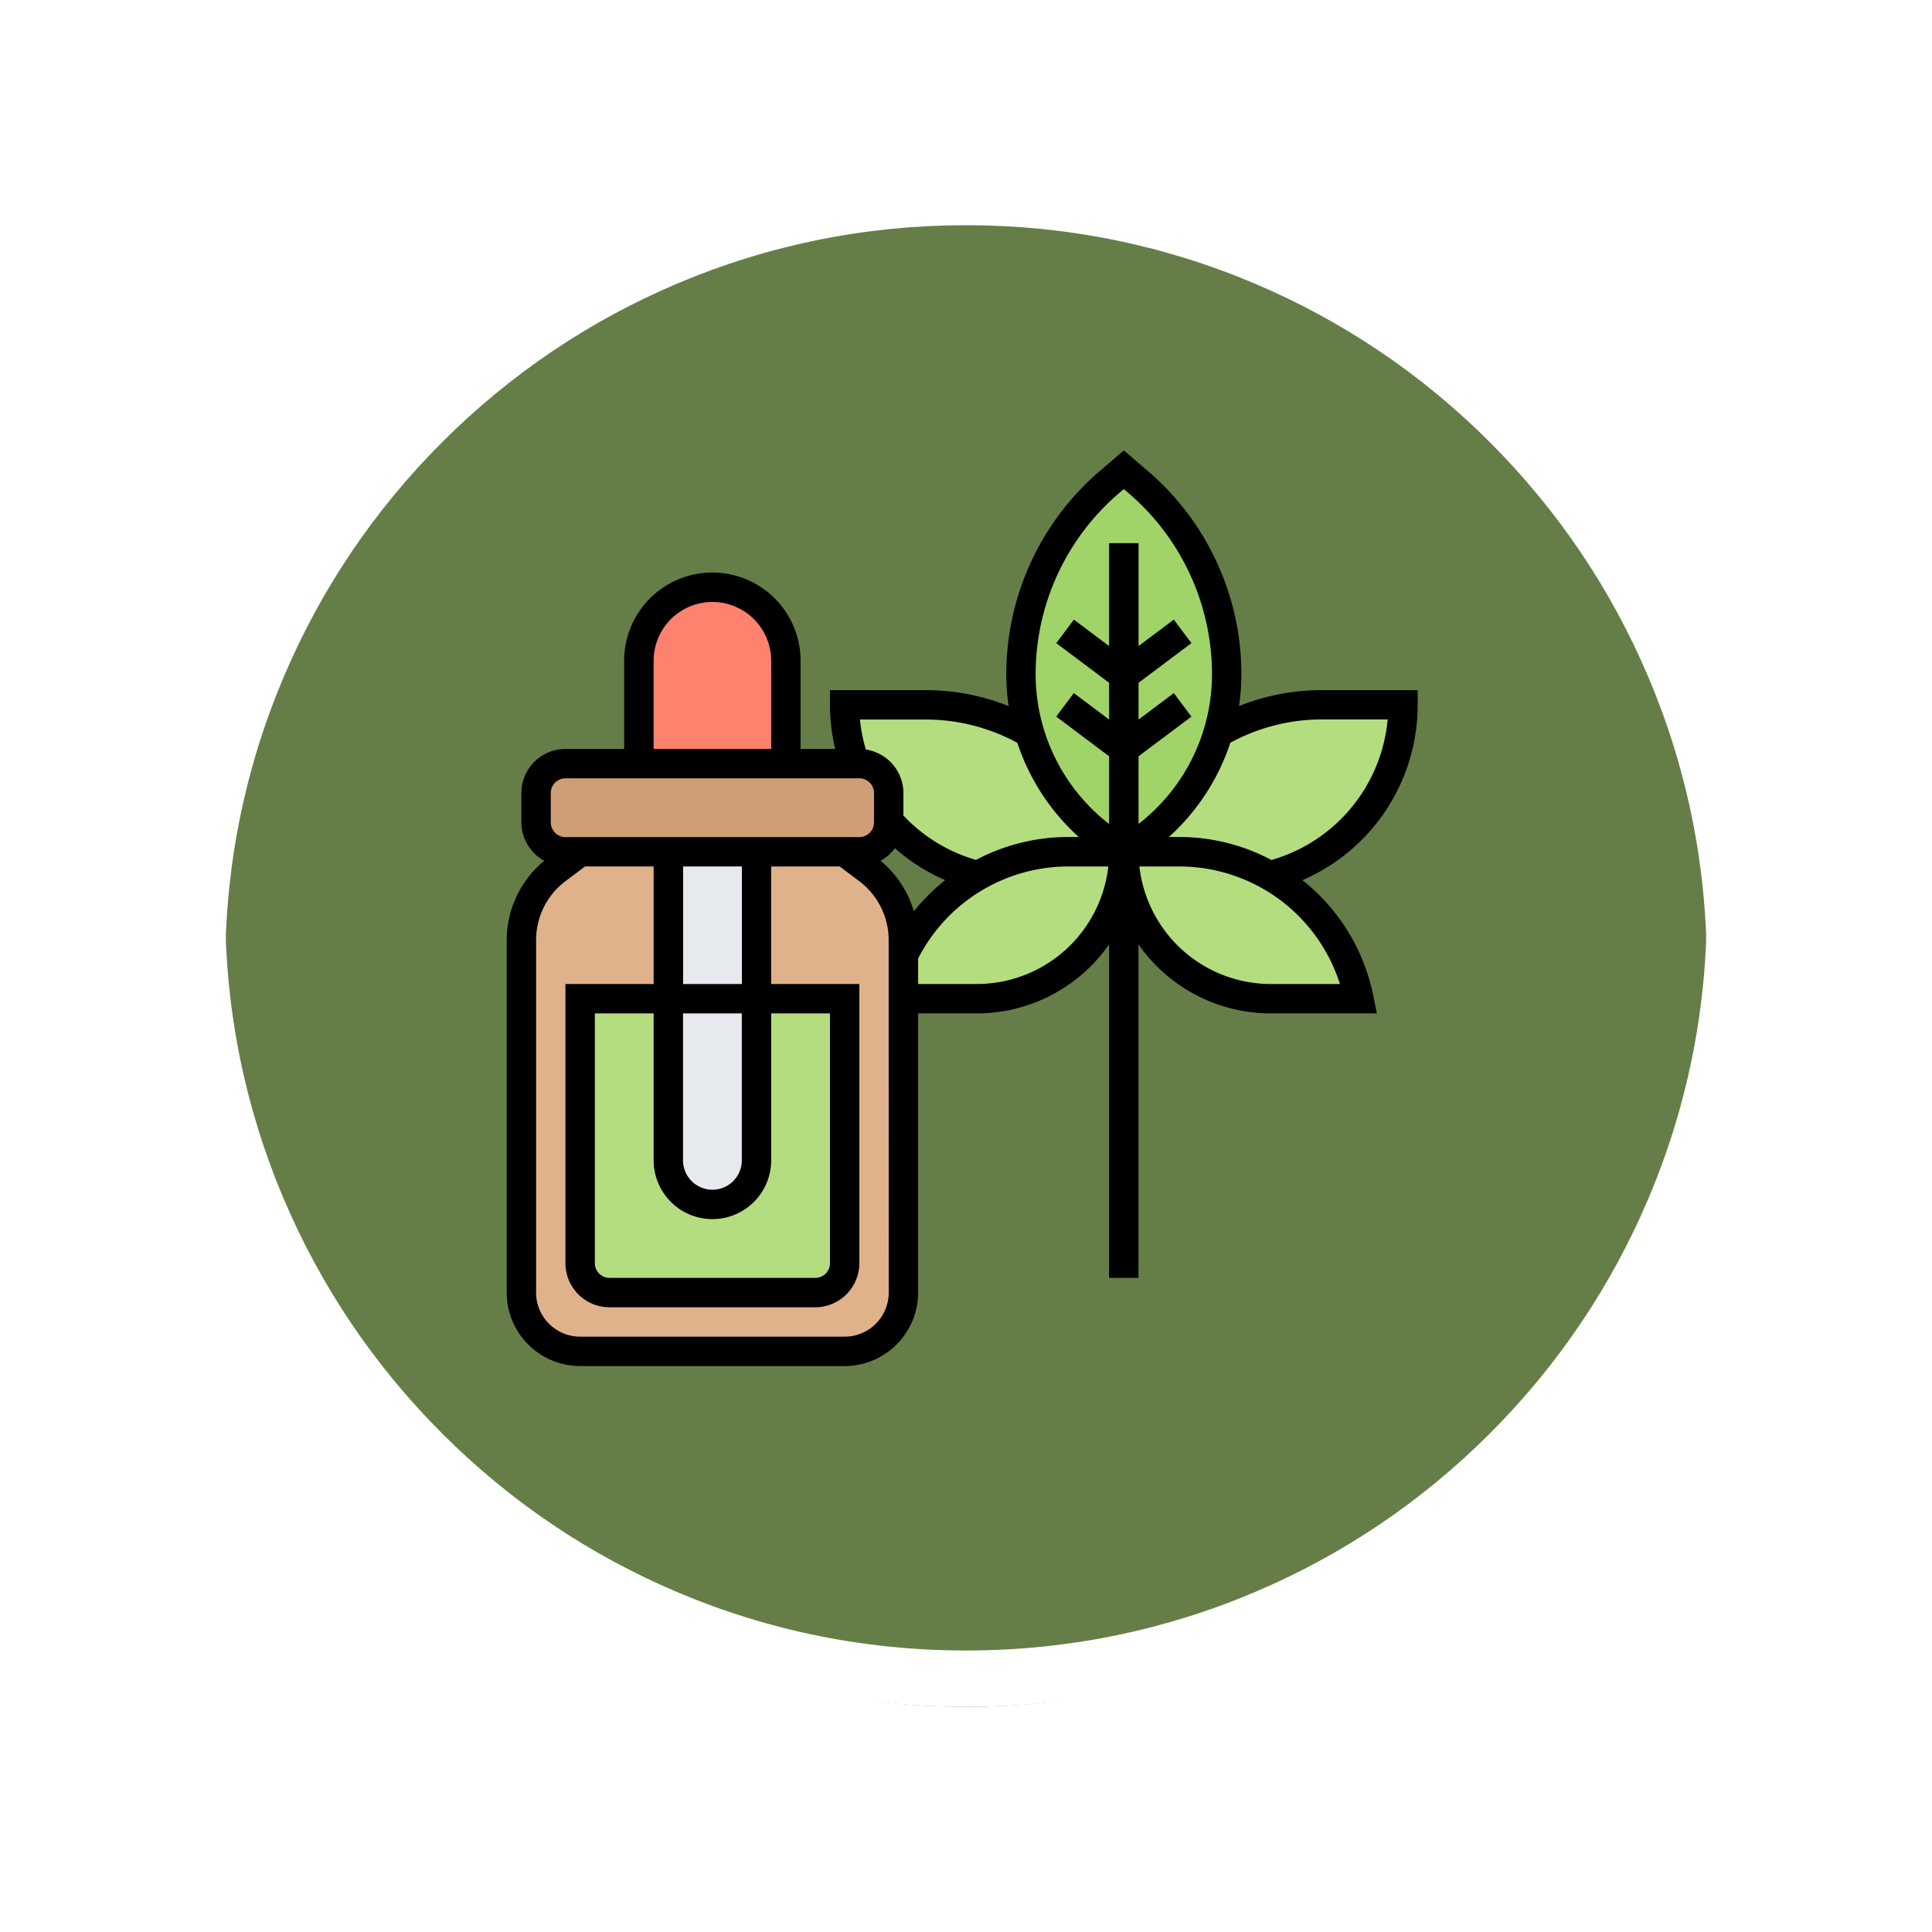 <svg xmlns="http://www.w3.org/2000/svg" xmlns:xlink="http://www.w3.org/1999/xlink" width="102.949" height="102.949" viewBox="0 0 102.949 102.949">
  <defs>
    <filter id="Trazado_874925" x="0" y="0" width="102.949" height="102.949" filterUnits="userSpaceOnUse">
      <feOffset dy="3" input="SourceAlpha"/>
      <feGaussianBlur stdDeviation="3" result="blur"/>
      <feFlood flood-opacity="0.161"/>
      <feComposite operator="in" in2="blur"/>
      <feComposite in="SourceGraphic"/>
    </filter>
  </defs>
  <g id="Grupo_1182087" data-name="Grupo 1182087" transform="translate(-1221.051 -10627.413)">
    <g id="Grupo_1181860" data-name="Grupo 1181860" transform="translate(421.551 8116.256)">
      <g id="Grupo_1111316" data-name="Grupo 1111316" transform="translate(808.5 2517.157)">
        <g id="Grupo_1109835" data-name="Grupo 1109835" transform="translate(0 0)">
          <g id="Grupo_1107913" data-name="Grupo 1107913" transform="translate(0 0)">
            <g transform="matrix(1, 0, 0, 1, -9, -6)" filter="url(#Trazado_874925)">
              <g id="Trazado_874925-2" data-name="Trazado 874925" transform="translate(9 6)" fill="#4c6929" opacity="0.859">
                <path d="M 42.474 83.449 C 36.942 83.449 31.576 82.366 26.526 80.23 C 21.647 78.166 17.265 75.212 13.501 71.448 C 9.738 67.685 6.783 63.303 4.719 58.424 C 2.583 53.373 1.5 48.007 1.5 42.475 C 1.5 36.942 2.583 31.576 4.719 26.526 C 6.783 21.647 9.738 17.265 13.501 13.501 C 17.265 9.738 21.647 6.783 26.526 4.719 C 31.576 2.583 36.942 1.5 42.474 1.5 C 48.007 1.5 53.373 2.583 58.423 4.719 C 63.302 6.783 67.684 9.738 71.448 13.501 C 75.211 17.265 78.166 21.647 80.23 26.526 C 82.366 31.576 83.449 36.942 83.449 42.474 C 83.449 48.007 82.366 53.373 80.23 58.424 C 78.166 63.303 75.211 67.685 71.448 71.448 C 67.684 75.212 63.302 78.166 58.423 80.23 C 53.373 82.366 48.007 83.449 42.474 83.449 Z" stroke="none"/>
                <path d="M 42.474 3 C 37.144 3 31.975 4.043 27.11 6.101 C 22.41 8.089 18.188 10.936 14.562 14.562 C 10.936 18.188 8.089 22.41 6.101 27.11 C 4.043 31.975 3 37.144 3 42.475 C 3 47.805 4.043 52.975 6.101 57.839 C 8.089 62.539 10.936 66.761 14.562 70.387 C 18.188 74.014 22.41 76.86 27.11 78.848 C 31.975 80.906 37.144 81.949 42.474 81.949 C 47.805 81.949 52.974 80.906 57.839 78.848 C 62.539 76.86 66.761 74.014 70.387 70.387 C 74.013 66.761 76.86 62.539 78.848 57.839 C 80.906 52.975 81.949 47.805 81.949 42.474 C 81.949 37.144 80.906 31.975 78.848 27.11 C 76.86 22.41 74.013 18.188 70.387 14.562 C 66.761 10.936 62.539 8.089 57.839 6.101 C 52.974 4.043 47.805 3 42.474 3 M 42.474 -7.62939453125e-06 C 65.932 -7.62939453125e-06 84.949 19.016 84.949 42.474 L 84.949 42.475 C 84.949 65.933 65.932 84.949 42.474 84.949 C 19.016 84.949 0 65.933 0 42.475 L 0 42.474 C 0 19.016 19.016 -7.62939453125e-06 42.474 -7.62939453125e-06 Z" stroke="none" fill="#fff"/>
              </g>
            </g>
            <g id="Trazado_874923" data-name="Trazado 874923" transform="translate(0 0)" fill="none">
              <path d="M42.474,0A42.474,42.474,0,0,1,84.949,42.474h0A42.474,42.474,0,0,1,0,42.475H0A42.474,42.474,0,0,1,42.474,0Z" stroke="none"/>
              <path d="M 42.474 3 C 37.144 3 31.975 4.043 27.11 6.101 C 22.41 8.089 18.188 10.936 14.562 14.562 C 10.936 18.188 8.089 22.41 6.101 27.11 C 4.043 31.975 3 37.144 3 42.475 C 3 47.805 4.043 52.975 6.101 57.839 C 8.089 62.539 10.936 66.761 14.562 70.387 C 18.188 74.014 22.41 76.86 27.11 78.848 C 31.975 80.906 37.144 81.949 42.474 81.949 C 47.805 81.949 52.974 80.906 57.839 78.848 C 62.539 76.86 66.761 74.014 70.387 70.387 C 74.013 66.761 76.86 62.539 78.848 57.839 C 80.906 52.975 81.949 47.805 81.949 42.474 C 81.949 37.144 80.906 31.975 78.848 27.11 C 76.86 22.41 74.013 18.188 70.387 14.562 C 66.761 10.936 62.539 8.089 57.839 6.101 C 52.974 4.043 47.805 3 42.474 3 M 42.474 -7.62939453125e-06 C 65.932 -7.62939453125e-06 84.949 19.016 84.949 42.474 L 84.949 42.475 C 84.949 65.933 65.932 84.949 42.474 84.949 C 19.016 84.949 0 65.933 0 42.475 L 0 42.474 C 0 19.016 19.016 -7.62939453125e-06 42.474 -7.62939453125e-06 Z" stroke="none" fill="#fff"/>
            </g>
          </g>
        </g>
      </g>
    </g>
    <g id="aceite-de-cbd" transform="translate(1248.051 10651.413)">
      <g id="Grupo_1182086" data-name="Grupo 1182086" transform="translate(0.783 1.03)">
        <g id="Grupo_1182076" data-name="Grupo 1182076" transform="translate(32.102 12.528)">
          <path id="Trazado_910113" data-name="Trazado 910113" d="M52.523,17.316h4.353A9.4,9.4,0,0,1,49.8,26.422a9.749,9.749,0,0,0-4.823-1.276H42a10.843,10.843,0,0,0,5.027-6.358h.008A10.963,10.963,0,0,1,52.523,17.316Z" transform="translate(-42 -17.316)" fill="#b4dd7f"/>
        </g>
        <g id="Grupo_1182077" data-name="Grupo 1182077" transform="translate(32.102 20.357)">
          <path id="Trazado_910114" data-name="Trazado 910114" d="M54.528,35.146h-4.7A7.833,7.833,0,0,1,42,27.316h2.975a9.737,9.737,0,0,1,9.552,7.83Z" transform="translate(-42 -27.316)" fill="#b4dd7f"/>
        </g>
        <g id="Grupo_1182078" data-name="Grupo 1182078" transform="translate(20.357 20.357)">
          <path id="Trazado_910115" data-name="Trazado 910115" d="M38.745,27.316a7.833,7.833,0,0,1-7.83,7.83H27V32.812a9.738,9.738,0,0,1,8.769-5.5Z" transform="translate(-27 -27.316)" fill="#b4dd7f"/>
        </g>
        <g id="Grupo_1182079" data-name="Grupo 1182079" transform="translate(17.225 12.528)">
          <path id="Trazado_910116" data-name="Trazado 910116" d="M32.85,18.788a10.826,10.826,0,0,0,5.027,6.358H34.9a9.749,9.749,0,0,0-4.823,1.276,9.39,9.39,0,0,1-4.729-2.889V22.014a1.571,1.571,0,0,0-1.566-1.566h-.251A9.428,9.428,0,0,1,23,17.316h4.353a10.963,10.963,0,0,1,5.489,1.472Z" transform="translate(-23 -17.316)" fill="#b4dd7f"/>
        </g>
        <g id="Grupo_1182080" data-name="Grupo 1182080" transform="translate(26.621)">
          <path id="Trazado_910117" data-name="Trazado 910117" d="M41.24,1.966a13.512,13.512,0,0,1,4.721,10.265l-.454,3.085a10.843,10.843,0,0,1-5.027,6.358,10.826,10.826,0,0,1-5.027-6.358A10.7,10.7,0,0,1,35,12.231,13.5,13.5,0,0,1,39.721,1.966l.759-.65Z" transform="translate(-35 -1.316)" fill="#a0d468"/>
        </g>
        <g id="Grupo_1182081" data-name="Grupo 1182081" transform="translate(6.264 6.264)">
          <path id="Trazado_910118" data-name="Trazado 910118" d="M16.83,13.231v5.481H9V13.231a3.915,3.915,0,1,1,7.83,0Z" transform="translate(-9 -9.316)" fill="#ff826e"/>
        </g>
        <g id="Grupo_1182082" data-name="Grupo 1182082" transform="translate(0.783 15.659)">
          <path id="Trazado_910119" data-name="Trazado 910119" d="M20.791,24.4v.047a1.571,1.571,0,0,1-1.566,1.566H3.566A1.571,1.571,0,0,1,2,24.448V22.882a1.571,1.571,0,0,1,1.566-1.566H19.225a1.571,1.571,0,0,1,1.566,1.566Z" transform="translate(-2 -21.316)" fill="#cf9e76"/>
        </g>
        <g id="Grupo_1182083" data-name="Grupo 1182083" transform="translate(0 20.357)">
          <path id="Trazado_910120" data-name="Trazado 910120" d="M19.478,28.256l-1.253-.94H4.132l-1.253.94A4.7,4.7,0,0,0,1,32.014V50.805a3.131,3.131,0,0,0,3.132,3.132H18.225a3.131,3.131,0,0,0,3.132-3.132V32.014A4.7,4.7,0,0,0,19.478,28.256Z" transform="translate(-1 -27.316)" fill="#dfb28b"/>
        </g>
        <g id="Grupo_1182084" data-name="Grupo 1182084" transform="translate(3.132 28.187)">
          <path id="Trazado_910121" data-name="Trazado 910121" d="M5,37.316V51.409a1.571,1.571,0,0,0,1.566,1.566H17.528a1.571,1.571,0,0,0,1.566-1.566V37.316Z" transform="translate(-5 -37.316)" fill="#b4dd7f"/>
        </g>
        <g id="Grupo_1182085" data-name="Grupo 1182085" transform="translate(7.83 20.357)">
          <path id="Trazado_910122" data-name="Trazado 910122" d="M15.7,35.146v8.613a2.349,2.349,0,0,1-4.7,0V27.316h4.7Z" transform="translate(-11 -27.316)" fill="#e6e9ed"/>
        </g>
      </g>
      <path id="Trazado_910123" data-name="Trazado 910123" d="M48.544,13.558v-.783H43.408a11.792,11.792,0,0,0-4.386.851,11.544,11.544,0,0,0,.127-1.683A14.279,14.279,0,0,0,34.156,1.089L32.885,0,31.613,1.09a14.277,14.277,0,0,0-4.992,10.854,11.655,11.655,0,0,0,.126,1.683,11.792,11.792,0,0,0-4.386-.851H17.225v.783a10.2,10.2,0,0,0,.28,2.349H15.659v-4.7a4.7,4.7,0,1,0-9.4,0v4.7H3.132A2.352,2.352,0,0,0,.783,18.256v1.566A2.34,2.34,0,0,0,2,21.866a5.5,5.5,0,0,0-2,4.219V44.877a3.919,3.919,0,0,0,3.915,3.915H18.008a3.919,3.919,0,0,0,3.915-3.915V30h3.132A8.6,8.6,0,0,0,32.1,26.324v17.77h1.566V26.324A8.6,8.6,0,0,0,40.714,30h5.653l-.188-.936A10.5,10.5,0,0,0,42.4,22.9a10.166,10.166,0,0,0,6.142-9.345ZM32.632,2.278l.253-.217.253.216a12.718,12.718,0,0,1,4.445,9.666,10.1,10.1,0,0,1-3.915,7.962V16.3l2.819-2.114-.939-1.253-1.879,1.409V12.383l2.819-2.114-.939-1.253-1.879,1.409V4.945H32.1v5.481L30.224,9.017l-.939,1.253L32.1,12.383v1.957l-1.879-1.409-.939,1.253L32.1,16.3v3.607a10.106,10.106,0,0,1-3.915-7.962,12.7,12.7,0,0,1,4.442-9.665ZM22.362,14.341a10.21,10.21,0,0,1,4.849,1.242A11.705,11.705,0,0,0,30.483,20.6h-.575a10.5,10.5,0,0,0-4.9,1.222,8.553,8.553,0,0,1-3.869-2.367v-1.2a2.346,2.346,0,0,0-2-2.314,8.624,8.624,0,0,1-.316-1.6Zm-.667,10.219a5.5,5.5,0,0,0-1.77-2.693,2.352,2.352,0,0,0,.76-.668,10.11,10.11,0,0,0,2.681,1.7A10.585,10.585,0,0,0,21.695,24.559ZM7.83,11.209a3.132,3.132,0,1,1,6.264,0v4.7H7.83ZM2.349,18.256a.783.783,0,0,1,.783-.783H18.791a.783.783,0,0,1,.783.783v1.566a.783.783,0,0,1-.783.783H3.132a.783.783,0,0,1-.783-.783Zm8.613,22.706a3.135,3.135,0,0,0,3.132-3.132V30h3.132V43.311a.783.783,0,0,1-.783.783H5.481a.783.783,0,0,1-.783-.783V30H7.83v7.83A3.135,3.135,0,0,0,10.962,40.962Zm1.566-3.132a1.566,1.566,0,0,1-3.132,0V30h3.132ZM9.4,28.434V22.171h3.132v6.264ZM20.357,44.877a2.352,2.352,0,0,1-2.349,2.349H3.915a2.352,2.352,0,0,1-2.349-2.349V26.085a3.933,3.933,0,0,1,1.567-3.132l1.044-.783H7.83v6.264h-4.7V43.311A2.352,2.352,0,0,0,5.481,45.66H16.442a2.352,2.352,0,0,0,2.349-2.349V28.434h-4.7V22.171h3.653l1.044.783a3.935,3.935,0,0,1,1.566,3.132Zm4.7-16.442H21.923V27.077a9,9,0,0,1,7.985-4.907h2.15a7.055,7.055,0,0,1-7,6.264Zm19.349,0H40.714a7.056,7.056,0,0,1-7-6.264h2.15A8.985,8.985,0,0,1,44.4,28.434Zm-3.65-6.606A10.45,10.45,0,0,0,35.862,20.6h-.575a11.705,11.705,0,0,0,3.273-5.022,10.21,10.21,0,0,1,4.849-1.242h3.535a8.6,8.6,0,0,1-6.19,7.488Z"/>
    </g>
  </g>
</svg>
